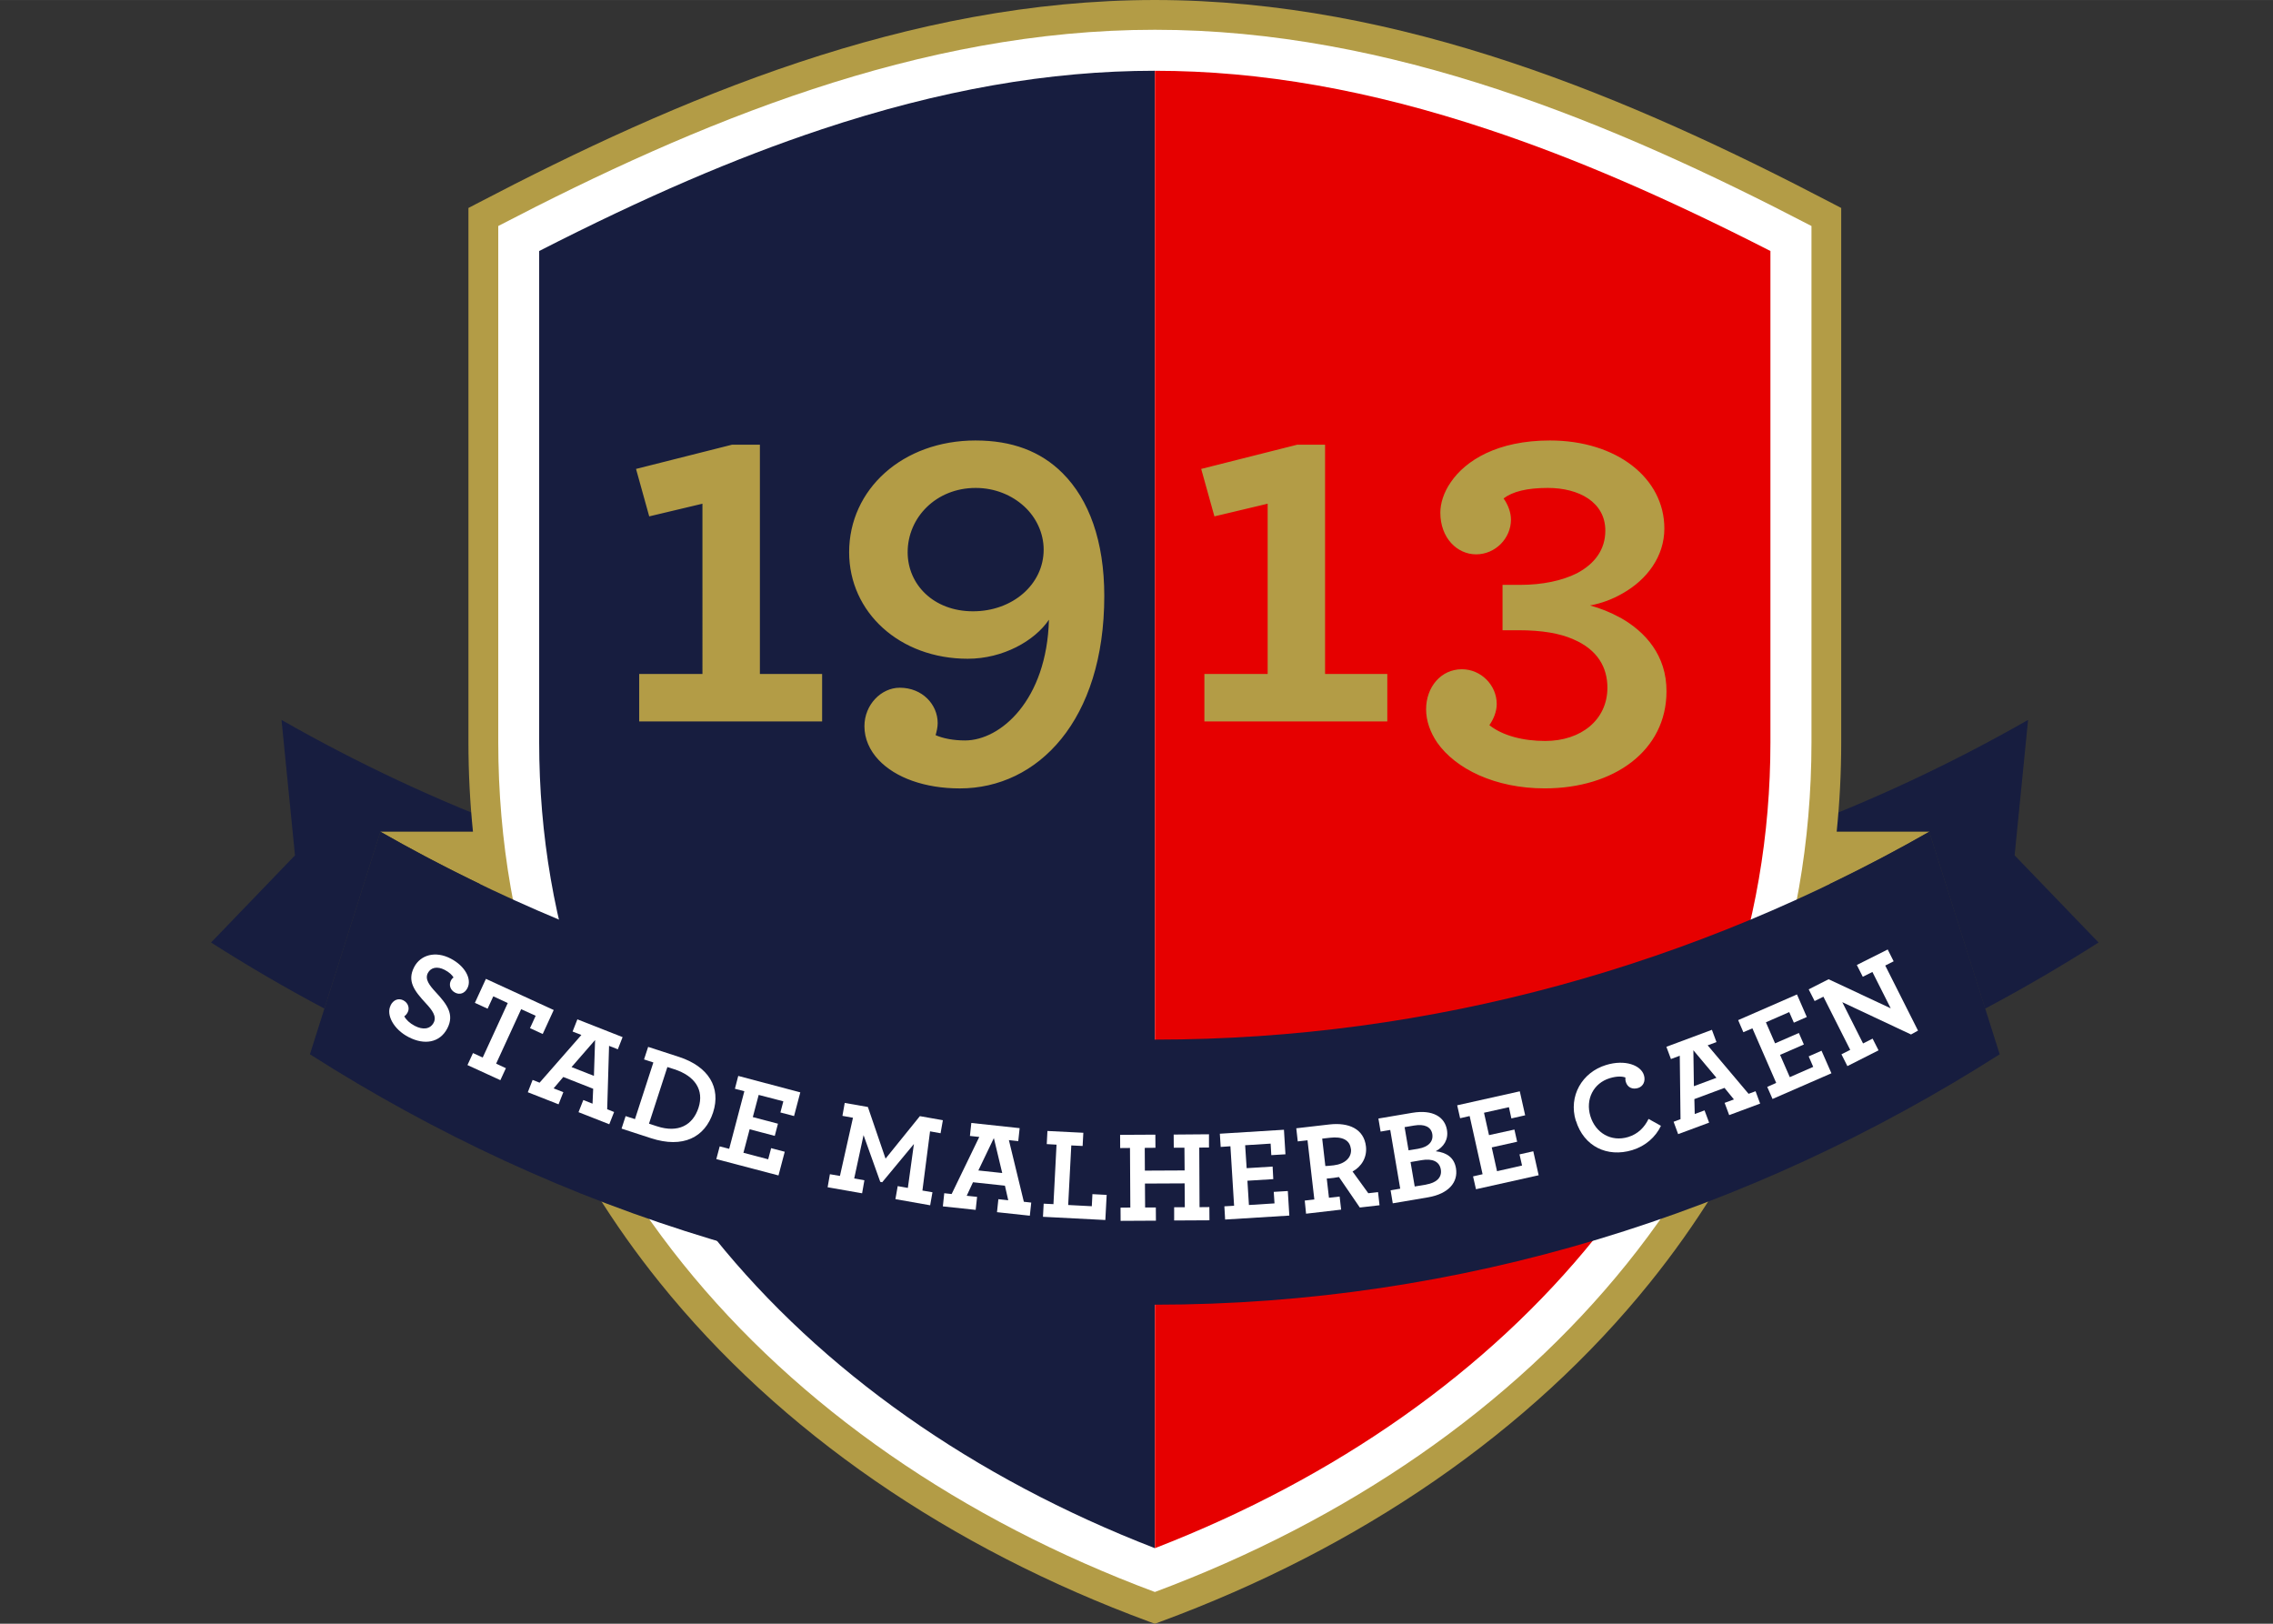 <?xml version="1.0" encoding="UTF-8" standalone="no"?>
<!-- Created with Inkscape (http://www.inkscape.org/) -->

<svg
   xmlns:dc="http://purl.org/dc/elements/1.1/"
   xmlns:cc="http://creativecommons.org/ns#"
   xmlns:rdf="http://www.w3.org/1999/02/22-rdf-syntax-ns#"
   xmlns:svg="http://www.w3.org/2000/svg"
   xmlns="http://www.w3.org/2000/svg"
   version="1.1"
   width="280"
   height="200"
   viewBox="0 0 280 199.995"
   id="svg6852"
   xml:space="preserve"
   style="overflow:visible"><rect x="0" y="0" width="280" height="199.995" fill="#333333" stroke="none"/><title
     id="title6854">Stade Malherbe Caen</title><defs
     id="defs6908" /><path
     d="m 244.55,124.229 c 4.748,-2.527 9.403,-5.239 13.96,-8.143 l -10.339,-10.733 1.66,-16.683 c -9.446,5.393 -19.286,10.005 -29.45,13.772 h 17.272 l 6.882,21.786 z"
     id="path6856"
     style="fill:#171d3f" /><path
     d="M 39.959,124.229 C 35.212,121.707 30.556,118.998 26,116.088 L 36.337,105.355 34.679,88.672 c 9.445,5.393 19.285,10.005 29.45,13.772 H 46.855 l -6.896,21.785 z"
     id="path6858"
     style="fill:#171d3f" /><path
     d="m 237.656,102.445 v -0.006 h -11.404 c 0.366,-3.609 0.558,-7.28 0.558,-11.015 V 25.615 l -0.986,-0.515 C 200.946,12.091 172.637,0.006 142.26,-0.002 111.878,0.006 83.568,12.091 58.689,25.099 l -0.985,0.515 V 91.423 c 0,3.735 0.192,7.407 0.557,11.015 H 46.859 v 0.006 -0.001 c 4.012,2.289 8.102,4.433 12.257,6.436 3.017,18.391 10.768,34.944 22.124,49.058 14.845,18.458 35.809,32.774 60.386,41.828 l 0.634,0.234 0.634,-0.234 c 24.578,-9.052 45.543,-23.371 60.387,-41.828 11.356,-14.115 19.107,-30.667 22.122,-49.058 4.162,-1.997 8.254,-4.142 12.265,-6.429 z"
     id="path6860"
     style="fill:#b39c46" /><path
     d="m 223.147,91.424 c -0.006,24.604 -8.363,46.344 -22.726,64.214 -14.234,17.706 -34.398,31.584 -58.159,40.449 C 118.499,187.223 98.338,173.344 84.101,155.638 69.74,137.758 61.383,116.024 61.378,91.421 V 27.834 C 85.827,15.113 113.269,3.655 142.262,3.665 c 28.993,-0.009 56.437,11.447 80.885,24.17 v 63.586 z"
     id="path6862"
     style="fill:#ffffff" /><path
     d="M 101.156,15.947 C 90.594,19.458 79.472,24.247 66.418,30.915 v 60.509 c 0,11.421 1.911,22.496 5.679,32.916 3.628,10.035 8.989,19.5 15.932,28.135 13.183,16.393 31.896,29.572 54.228,38.213 V 8.713 c -13.014,0 -26.458,2.365 -41.1,7.231 z"
     id="path6864"
     style="fill:#171d3f" /><path
     d="m 196.478,152.48 c 6.944,-8.636 12.305,-18.1 15.933,-28.135 3.768,-10.421 5.679,-21.495 5.679,-32.916 V 30.914 C 205.036,24.246 193.914,19.457 183.351,15.946 168.726,11.08 155.287,8.715 142.267,8.715 V 190.691 c 22.333,-8.649 41.038,-21.821 54.222,-38.213 z"
     id="path6866"
     style="fill:#e60000" /><path
     d="m 237.656,102.444 c -28.719,16.387 -61.244,25.605 -95.401,25.605 -34.157,0 -66.682,-9.219 -95.401,-25.605 l -8.675,27.413 C 69.005,149.505 104.617,160.7 142.255,160.7 c 37.638,0 73.251,-11.195 104.076,-30.843 l -8.673,-27.412 z"
     id="path6868"
     style="fill:#171d3f" /><path
     d="m 48.121,123.811 c 0.349,-0.674 0.979,-0.903 1.564,-0.6 0.63,0.328 0.781,1.004 0.543,1.461 -0.116,0.229 -0.246,0.381 -0.427,0.508 0.217,0.416 0.665,0.848 1.28,1.168 1.025,0.537 1.918,0.42 2.345,-0.392 0.398,-0.768 -0.192,-1.55 -0.961,-2.372 -1.414,-1.531 -2.352,-2.73 -1.445,-4.472 0.78,-1.493 2.603,-2.032 4.504,-1.042 1.752,0.91 2.641,2.516 2.052,3.647 -0.345,0.666 -0.961,0.836 -1.507,0.55 -0.655,-0.338 -0.773,-1.013 -0.528,-1.485 0.12,-0.229 0.214,-0.308 0.328,-0.388 -0.173,-0.293 -0.505,-0.629 -1.09,-0.936 -0.928,-0.48 -1.714,-0.293 -2.072,0.388 -0.401,0.77 0.202,1.525 0.968,2.357 1.371,1.479 2.334,2.722 1.428,4.465 -0.929,1.782 -2.839,2.075 -4.766,1.073 -1.855,-0.953 -2.811,-2.767 -2.215,-3.906"
     id="path6870"
     style="fill:#ffffff" /><polygon
     points="36.294,106.97 35.128,109.51 33.782,108.89 34.383,107.58 32.847,106.88 30.195,112.65 31.228,113.13 30.643,114.4 27.158,112.8 27.742,111.53 28.774,112 31.426,106.23 29.893,105.52 29.291,106.83 27.944,106.21 29.113,103.67 "
     transform="matrix(1.163,0,0,1.163,26,-0.002)"
     id="polygon6872"
     style="fill:#ffffff" /><path
     d="m 65.617,133.018 0.852,0.336 5.148,-5.877 -1.082,-0.424 0.589,-1.5 5.57,2.189 -0.586,1.5 -1.08,-0.424 -0.231,7.809 0.852,0.338 -0.596,1.51 -3.788,-1.489 0.589,-1.496 1.138,0.449 0.079,-1.836 -3.683,-1.451 -1.189,1.402 1.196,0.469 -0.589,1.496 -3.788,-1.488 0.599,-1.535 z m 7.545,-0.5 0.145,-4.42 -2.902,3.335 2.756,1.081 z"
     id="path6874"
     style="fill:#ffffff" /><path
     d="m 77.068,137.471 1.151,0.371 2.266,-6.979 -1.149,-0.373 0.506,-1.545 3.81,1.237 c 3.639,1.187 5.179,3.781 4.192,6.83 -1.002,3.075 -3.703,4.465 -7.652,3.181 l -3.625,-1.181 0.501,-1.546 z m 3.871,1.256 c 2.602,0.848 4.405,-0.126 5.107,-2.281 0.715,-2.204 -0.452,-3.92 -2.961,-4.739 l -0.873,-0.279 -2.266,6.974 0.993,0.326 z"
     id="path6876"
     style="fill:#ffffff" /><polygon
     points="53.517,122.76 53.875,121.41 54.88,121.67 56.486,115.57 55.486,115.31 55.839,113.95 62.412,115.69 61.75,118.2 60.304,117.82 60.615,116.64 58.004,115.96 57.382,118.31 60.046,119.01 59.708,120.3 57.046,119.6 56.388,122.09 59.011,122.78 59.322,121.6 60.764,121.98 60.102,124.49 "
     transform="matrix(1.163,0,0,1.163,26,-0.002)"
     id="polygon6878"
     style="fill:#ffffff" /><polygon
     points="72.487,127 72.729,125.62 73.805,125.81 74.445,121.16 71.087,125.21 70.882,125.17 69.112,120.22 68.121,124.81 69.201,125 68.958,126.38 65.306,125.74 65.547,124.36 66.611,124.54 67.991,118.38 66.875,118.18 67.118,116.81 69.571,117.24 71.441,122.71 75.077,118.21 77.513,118.64 77.27,120.02 76.154,119.82 75.347,126.09 76.41,126.27 76.167,127.65 "
     transform="matrix(1.163,0,0,1.163,26,-0.002)"
     id="polygon6880"
     style="fill:#ffffff" /><path
     d="m 116.314,146.969 0.914,0.099 3.404,-7.031 -1.152,-0.122 0.173,-1.6 5.952,0.639 -0.172,1.599 -1.152,-0.123 1.841,7.592 0.911,0.1 -0.173,1.616 -4.045,-0.434 0.17,-1.6 1.216,0.131 -0.409,-1.794 -3.935,-0.422 -0.773,1.665 1.279,0.134 -0.174,1.603 -4.043,-0.43 0.169,-1.593 z m 7.145,-2.488 -1.03,-4.303 -1.911,3.988 2.941,0.314 z"
     id="path6882"
     style="fill:#ffffff" /><polygon
     points="94.862,126.55 94.722,129.21 88.116,128.87 88.19,127.48 89.226,127.53 89.552,121.23 88.517,121.17 88.588,119.78 92.391,119.97 92.316,121.37 91.115,121.31 90.786,127.62 93.289,127.75 93.354,126.47 "
     transform="matrix(1.163,0,0,1.163,26,-0.002)"
     id="polygon6884"
     style="fill:#ffffff" /><polygon
     points="101.97,121.55 101.96,120.16 105.7,120.13 105.7,121.53 104.67,121.54 104.7,127.85 105.74,127.84 105.75,129.24 102.01,129.26 102.01,127.86 103.14,127.86 103.12,125.33 98.917,125.35 98.935,127.88 100.07,127.88 100.08,129.28 96.34,129.3 96.331,127.9 97.369,127.89 97.333,121.58 96.294,121.59 96.286,120.19 100.02,120.17 100.03,121.56 98.896,121.57 98.909,123.98 103.12,123.96 103.1,121.55 "
     transform="matrix(1.163,0,0,1.163,26,-0.002)"
     id="polygon6886"
     style="fill:#ffffff" /><polygon
     points="107.41,129.16 107.33,127.76 108.36,127.7 107.97,121.4 106.94,121.47 106.85,120.07 113.64,119.65 113.8,122.25 112.3,122.34 112.23,121.12 109.53,121.29 109.69,123.72 112.44,123.55 112.51,124.88 109.77,125.05 109.93,127.62 112.64,127.45 112.56,126.23 114.05,126.14 114.21,128.74 "
     transform="matrix(1.163,0,0,1.163,26,-0.002)"
     id="polygon6888"
     style="fill:#ffffff" /><path
     d="m 160.706,147.876 1.201,-0.137 -0.841,-7.289 -1.201,0.137 -0.183,-1.616 4.072,-0.47 c 2.415,-0.279 4.268,0.56 4.512,2.706 0.155,1.36 -0.558,2.493 -1.652,3.088 l 1.94,2.676 1.201,-0.137 0.183,1.617 -2.429,0.279 -2.569,-3.755 c -0.221,0.042 -0.43,0.08 -0.635,0.102 -0.339,0.041 -0.643,0.077 -0.868,0.084 l 0.271,2.368 1.314,-0.151 0.187,1.612 -4.321,0.502 -0.163,-1.628 z m 5.697,-6.382 c -0.127,-1.104 -1.096,-1.528 -2.554,-1.359 l -0.974,0.11 0.388,3.374 c 0.198,-0.005 0.452,-0.019 1.027,-0.085 1.372,-0.163 2.255,-0.953 2.127,-2.046"
     id="path6890"
     style="fill:#ffffff" /><path
     d="m 171.297,146.609 1.189,-0.201 -1.229,-7.233 -1.187,0.202 -0.271,-1.607 4.169,-0.705 c 2.554,-0.434 4.009,0.529 4.274,2.096 0.209,1.21 -0.407,2.114 -1.381,2.637 1.363,0.159 2.27,0.788 2.493,2.09 0.289,1.725 -0.902,3.152 -3.438,3.587 l -4.348,0.737 -0.267,-1.604 z m 3.441,-5.127 c 1.249,-0.213 1.85,-0.903 1.699,-1.808 -0.157,-0.886 -0.967,-1.257 -2.234,-1.042 l -1.177,0.198 0.488,2.856 1.221,-0.198 z m 0.942,4.418 c 1.238,-0.209 1.976,-0.853 1.807,-1.858 -0.162,-0.97 -1.013,-1.376 -2.36,-1.146 l -1.369,0.234 0.514,3.01 1.418,-0.233 z"
     id="path6892"
     style="fill:#ffffff" /><polygon
     points="133.98,125.95 133.67,124.59 134.68,124.36 133.31,118.2 132.3,118.43 131.99,117.06 138.62,115.58 139.19,118.12 137.73,118.45 137.47,117.26 134.83,117.85 135.36,120.22 138.05,119.63 138.34,120.92 135.65,121.52 136.21,124.04 138.86,123.44 138.59,122.26 140.05,121.93 140.62,124.47 "
     transform="matrix(1.163,0,0,1.163,26,-0.002)"
     id="polygon6894"
     style="fill:#ffffff" /><path
     d="m 194.118,138.052 c -0.929,-3.049 0.765,-5.972 3.723,-6.875 2.351,-0.72 4.295,0.033 4.667,1.25 0.229,0.738 -0.092,1.389 -0.723,1.583 -0.696,0.213 -1.303,-0.073 -1.503,-0.737 -0.062,-0.198 -0.074,-0.413 -0.055,-0.555 -0.359,-0.145 -1.016,-0.195 -1.94,0.087 -1.969,0.603 -3.015,2.57 -2.372,4.68 0.62,2.03 2.527,3.211 4.665,2.558 1.187,-0.364 1.995,-1.182 2.498,-2.226 l 1.526,0.85 c -0.656,1.39 -1.914,2.498 -3.531,2.992 -3.104,0.942 -5.976,-0.465 -6.94,-3.616"
     id="path6896"
     style="fill:#ffffff" /><path
     d="m 206.162,138.168 0.853,-0.321 -0.092,-7.811 -1.087,0.407 -0.562,-1.51 5.608,-2.091 0.564,1.511 -1.087,0.399 5.04,5.972 0.861,-0.317 0.564,1.522 -3.812,1.419 -0.564,-1.508 1.147,-0.422 -1.161,-1.423 -3.713,1.381 0.046,1.838 1.207,-0.448 0.565,1.51 -3.816,1.416 -0.558,-1.523 z m 5.278,-5.418 -2.841,-3.391 0.064,4.427 2.779,-1.035 z"
     id="path6898"
     style="fill:#ffffff" /><polygon
     points="165.39,116.39 164.83,115.11 165.78,114.69 163.26,108.91 162.3,109.32 161.75,108.04 167.98,105.32 169.02,107.71 167.65,108.31 167.16,107.19 164.69,108.27 165.66,110.5 168.18,109.4 168.71,110.62 166.19,111.72 167.22,114.08 169.7,112.99 169.22,111.88 170.58,111.28 171.63,113.67 "
     transform="matrix(1.163,0,0,1.163,26,-0.002)"
     id="polygon6900"
     style="fill:#ffffff" /><polygon
     points="180.06,109.56 172.78,106.14 174.98,110.51 175.99,110 176.62,111.24 173.32,112.91 172.69,111.66 173.62,111.19 170.78,105.56 169.85,106.02 169.22,104.78 171.33,103.71 177.91,106.79 175.97,102.94 174.95,103.45 174.32,102.2 177.59,100.56 178.22,101.81 177.33,102.26 180.8,109.15 "
     transform="matrix(1.163,0,0,1.163,26,-0.002)"
     id="polygon6902"
     style="fill:#ffffff" /><path
     d="m 93.608,54.774 h -3.439 l -11.819,2.982 1.625,5.844 6.556,-1.56 V 83.015 h -7.791 v 5.844 H 101.273 V 83.015 H 93.608 V 54.774 z m 69.621,0 H 159.791 l -11.821,2.982 1.628,5.844 6.558,-1.56 V 83.015 h -7.793 v 5.844 h 22.532 V 83.015 h -7.666 V 54.774 z m 36.342,21.297 c -1.17,-0.65 -2.468,-1.172 -3.706,-1.497 1.429,-0.262 2.795,-0.775 4.027,-1.493 2.99,-1.687 5.132,-4.542 5.132,-7.987 0,-6.232 -5.908,-10.842 -14.089,-10.842 -6.494,0 -10.391,2.463 -12.212,5.128 -0.91,1.302 -1.295,2.661 -1.295,3.766 0,3.12 2.072,5.132 4.412,5.132 2.34,0 4.288,-1.948 4.288,-4.285 0,-0.91 -0.392,-1.885 -0.91,-2.601 1.108,-0.844 2.859,-1.295 5.456,-1.295 3.831,0 7.078,1.751 7.078,5.258 0,2.337 -1.3,4.091 -3.506,5.258 -1.821,0.907 -4.221,1.426 -7.013,1.426 h -2.143 v 5.587 h 1.948 c 2.919,0 5.125,0.388 6.749,1.108 3.049,1.295 4.221,3.505 4.221,5.969 0,3.963 -3.247,6.561 -7.659,6.561 -2.725,0 -5.258,-0.65 -6.882,-1.948 0.515,-0.716 0.907,-1.687 0.907,-2.597 0,-2.34 -1.945,-4.288 -4.288,-4.288 -2.597,0 -4.412,2.209 -4.412,4.934 0,1.429 0.522,2.859 1.363,4.093 2.273,3.247 7.144,5.647 13.246,5.647 8.573,0 15.003,-4.673 15.003,-11.946 0.023,-4.414 -2.581,-7.338 -5.697,-9.088 M 120.185,54.252 c -9.025,0 -15.584,6.038 -15.584,13.765 0,7.406 6.235,13.12 14.609,13.12 4.355,0 8.252,-2.209 10.004,-4.807 -0.265,9.935 -5.978,14.87 -10.329,14.87 -1.489,0 -2.725,-0.258 -3.632,-0.65 0.129,-0.456 0.256,-0.971 0.256,-1.493 0,-2.273 -1.88,-4.351 -4.673,-4.351 -2.273,0 -4.351,2.079 -4.351,4.743 0,1.557 0.651,2.985 1.752,4.154 2.079,2.205 5.714,3.505 10,3.505 9.611,0 17.794,-8.375 17.794,-23.7 0,-6.756 -1.883,-11.884 -5.134,-15.127 -2.723,-2.73 -6.293,-4.028 -10.711,-4.028 m -0.324,21.039 c -4.869,0 -8.052,-3.311 -8.052,-7.274 0,-4.285 3.509,-7.921 8.377,-7.921 2.403,0 4.483,0.907 5.973,2.269 1.496,1.366 2.404,3.314 2.404,5.326 0,4.289 -3.832,7.6 -8.703,7.6"
     id="path6904"
     style="fill:#b39c46" /></svg>